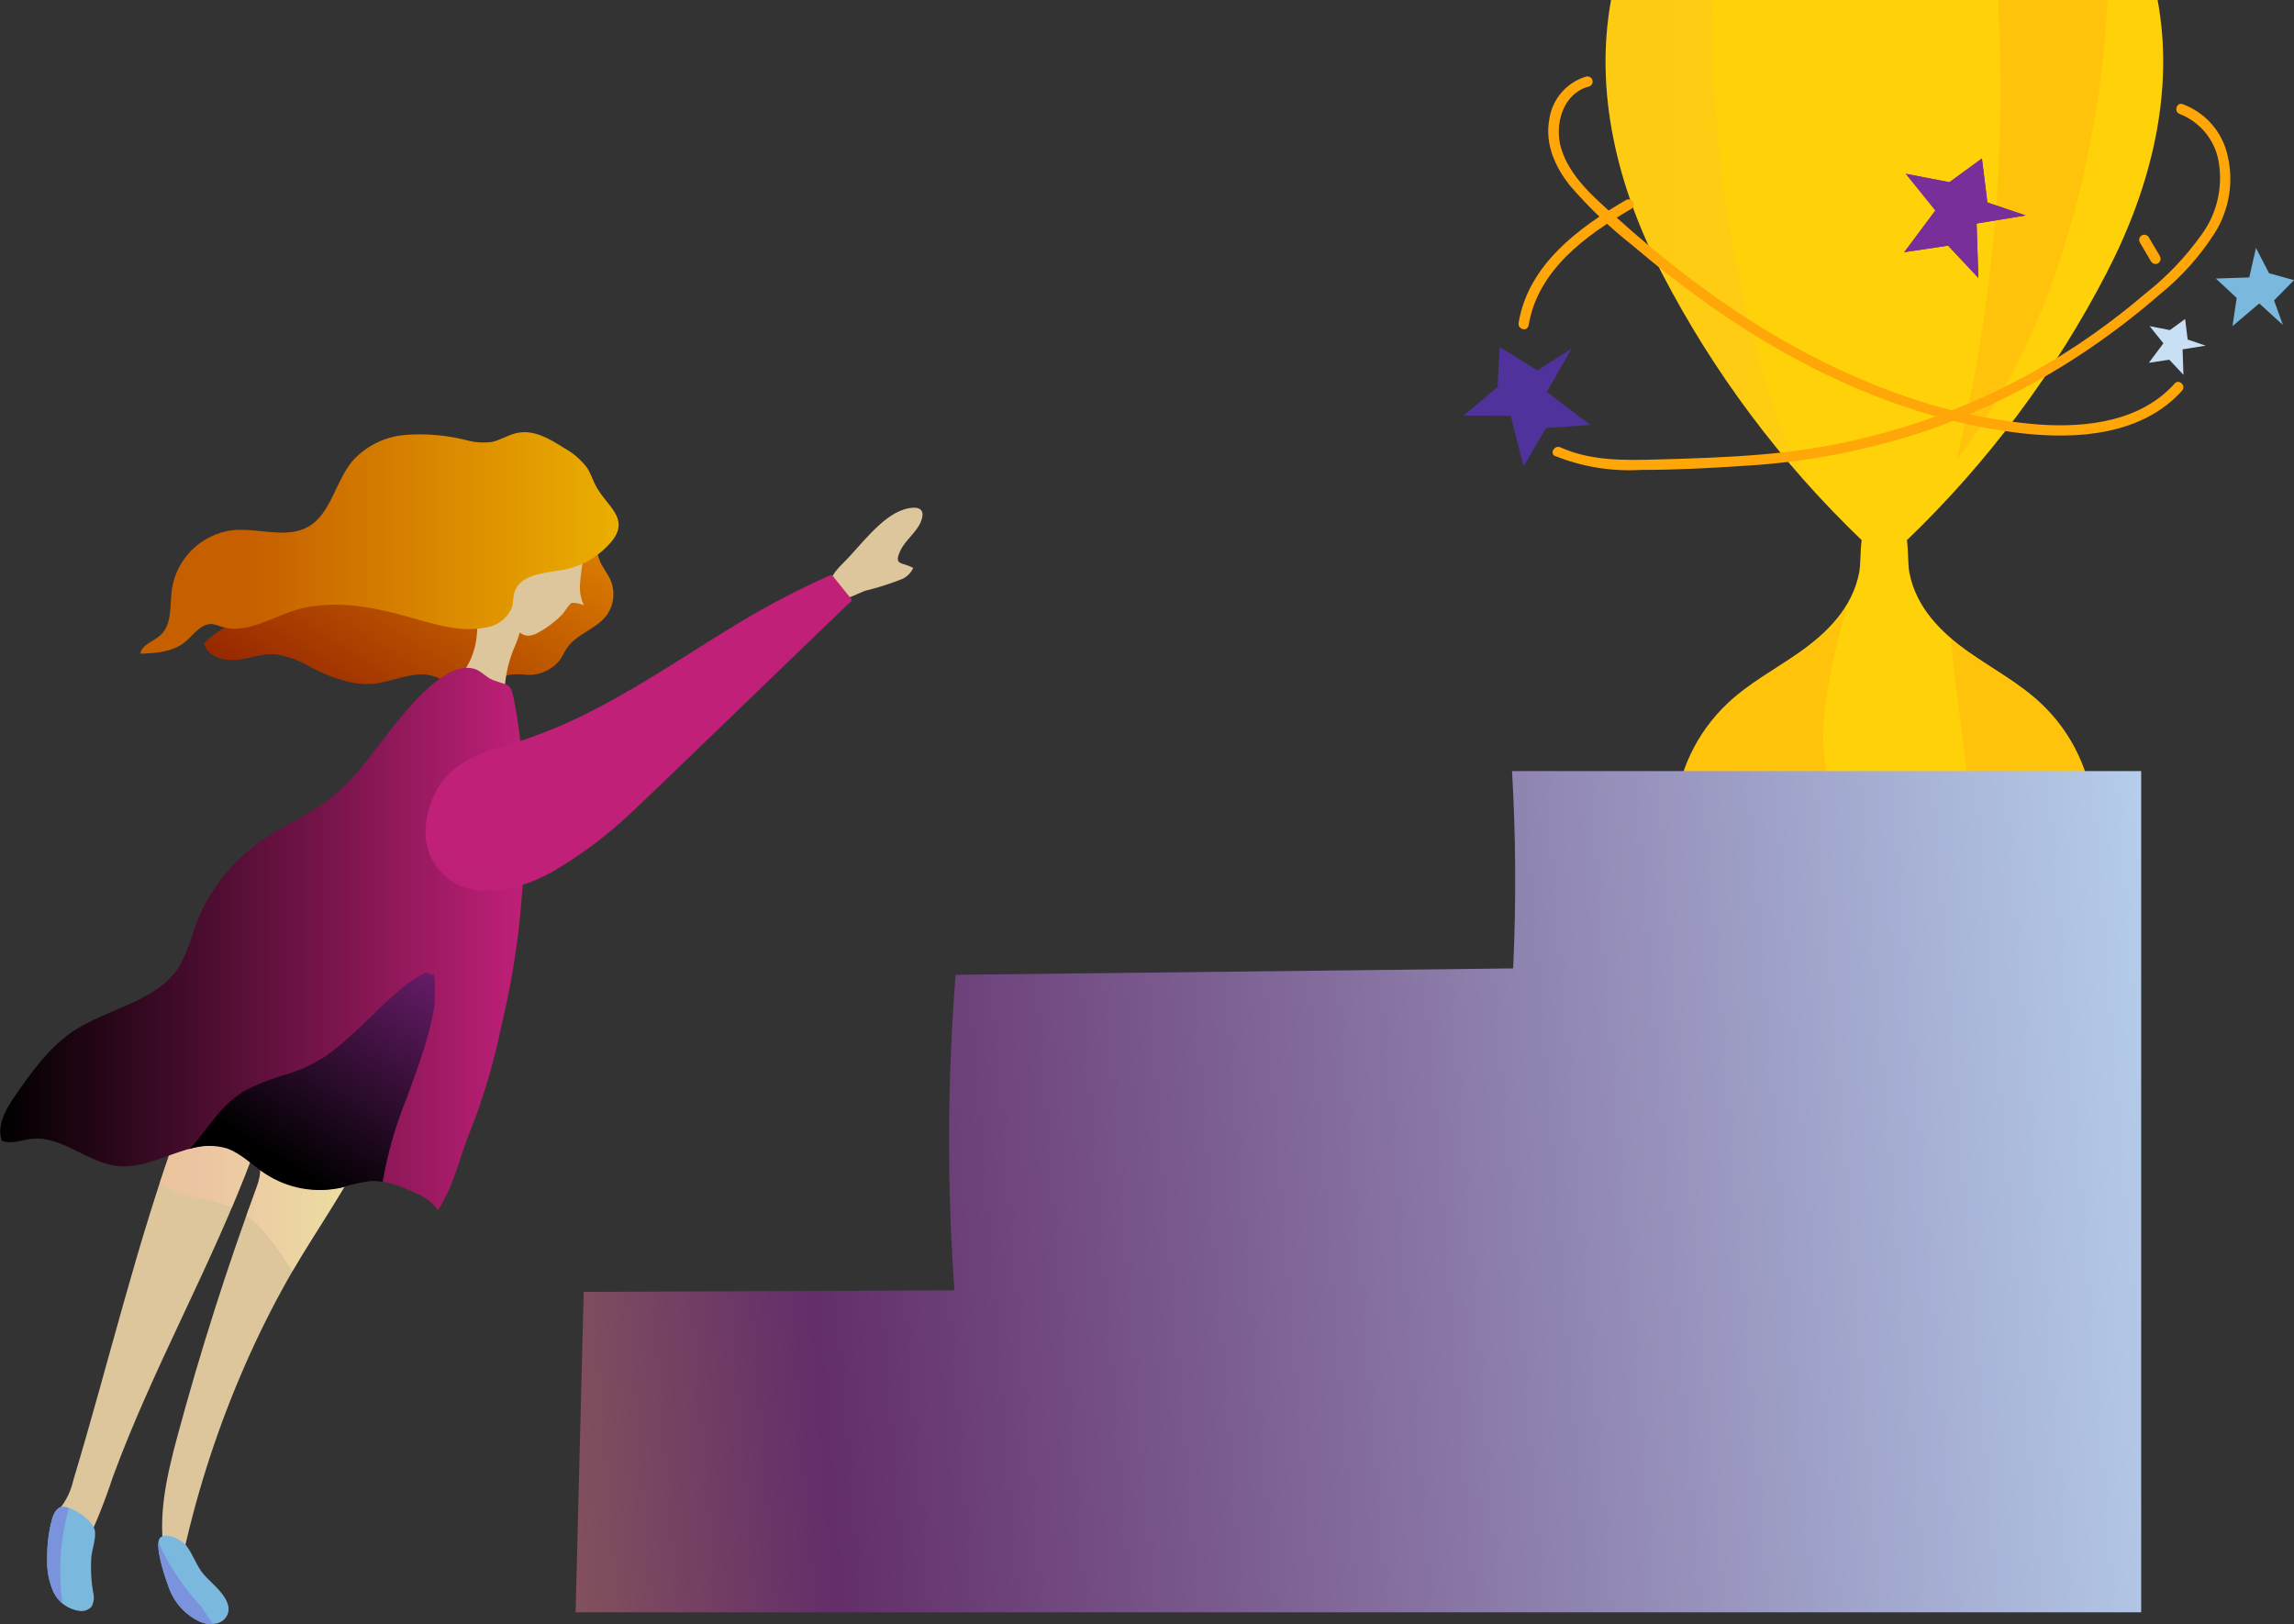 <svg xmlns="http://www.w3.org/2000/svg" width="411" height="291" viewBox="0 0 411 291" fill="none"><rect x="0" y="0" width="411" height="291" fill="#333333" stroke="none"/><path d="M386.563 0H288.648C285.633 16.369 289.734 33.342 297.618 48.686L297.724 48.882C306.952 66.707 319.054 82.891 333.543 96.784C333.256 98.819 333.392 101.155 333.075 102.693C331.839 108.918 327.377 113.379 322.342 116.906C318.045 119.921 313.296 122.438 309.497 126.041C303.908 131.323 300.521 138.521 300.015 146.193C312.111 145.02 324.283 144.849 336.407 145.681V145.862L337.598 145.771L338.789 145.862C338.796 145.802 338.796 145.741 338.789 145.681C350.908 144.849 363.075 145.021 375.166 146.193C374.673 138.517 371.284 131.315 365.683 126.041C361.854 122.438 357.151 119.921 352.839 116.906C347.804 113.379 343.342 108.918 342.106 102.693C341.804 101.185 341.925 98.819 341.653 96.784C356.143 82.869 368.244 66.665 377.472 48.822L377.563 48.626C385.462 33.342 389.608 16.369 386.563 0Z" fill="#FFD108"/><path d="M34.674 199.597C40.01 198.828 45.226 200.517 50.277 201.753C51.543 202.069 64.945 206.908 64.327 208.068C60.106 215.936 54.844 223.141 50.593 230.979C47.839 236.004 45.327 241.199 43.056 246.565C38.467 257.363 34.933 268.579 32.503 280.057L29.608 279.288C28.101 271.978 29.88 264.411 31.824 257.206C35.895 242.133 40.633 227.251 46.04 212.56C46.764 210.616 47.156 207.842 45.257 207.043C37.99 226.638 27.437 244.982 20.216 264.652C18.821 268.905 17.154 273.064 15.226 277.103C14.427 278.61 9.603 272.716 9.679 271.827C9.679 271.284 10.191 270.877 10.583 270.47C11.843 268.94 12.722 267.132 13.146 265.195C19.508 244.093 24.558 222.463 32.156 201.707C32.31 201.09 32.646 200.533 33.121 200.11C33.581 199.799 34.119 199.622 34.674 199.597Z" fill="#DDC69B"/><path style="mix-blend-mode:multiply" opacity="0.57" d="M52.221 227.362L51.935 227L51.362 226.231C49.939 223.97 48.336 221.828 46.568 219.825C45.837 219.063 45.023 218.385 44.141 217.805L46.04 212.56C46.764 210.616 47.156 207.842 45.272 207.043C44.096 210.193 42.844 213.299 41.533 216.388C40.297 215.857 39.015 215.438 37.704 215.137C35.88 214.7 34.01 214.429 32.216 213.886C31.99 213.886 30.875 213.359 31.462 213.645L30.437 213.133C29.804 212.786 29.201 212.394 28.598 212.002C29.729 208.551 30.905 205.114 32.156 201.707C32.31 201.09 32.646 200.533 33.121 200.11C33.568 199.807 34.089 199.63 34.628 199.597C39.965 198.828 45.181 200.517 50.231 201.753C51.498 202.069 64.9 206.908 64.282 208.068C60.663 214.791 56.307 221.061 52.462 227.663L52.221 227.362Z" fill="url(#paint0_linear)"/><path d="M40.915 288.83C40.796 289.33 40.539 289.787 40.175 290.149C39.81 290.511 39.351 290.764 38.849 290.879C37.838 291.097 36.783 290.991 35.834 290.578C34.531 289.975 33.363 289.116 32.4 288.051C31.436 286.987 30.697 285.739 30.226 284.383C29.684 282.966 27.634 276.846 28.628 275.61C29.623 274.374 32.563 275.882 33.362 276.922C34.613 278.52 35.141 280.509 36.498 282.107C37.855 283.705 41.397 286.237 40.915 288.83Z" fill="#7BB8DD"/><path d="M16.659 285.197C16.932 286.083 16.846 287.042 16.417 287.865C16.15 288.162 15.813 288.389 15.437 288.525C15.061 288.662 14.658 288.704 14.261 288.649C13.249 288.518 12.287 288.133 11.464 287.529C10.642 286.926 9.986 286.123 9.558 285.197C8.728 283.3 8.351 281.236 8.457 279.168C8.424 276.802 8.718 274.443 9.332 272.159C9.633 271.089 10.342 269.837 11.442 269.958C13.267 270.169 16.734 272.445 17.005 274.314C17.216 275.821 16.432 277.751 16.342 279.243C16.23 281.233 16.336 283.23 16.659 285.197Z" fill="#7BB8DD"/><path d="M28.387 276.394C30.239 280.45 32.711 284.192 35.714 287.488L35.925 287.684L36.935 289.191L37.04 289.357C37.2 289.654 37.392 289.932 37.613 290.186L38.201 291C37.392 291.038 36.584 290.899 35.834 290.593C34.531 289.99 33.363 289.131 32.4 288.066C31.436 287.002 30.697 285.754 30.226 284.398C29.759 283.162 28.101 278.489 28.387 276.394Z" fill="#7B93DD"/><path d="M9.332 272.204C9.633 271.134 10.342 269.883 11.442 270.003C11.752 270.043 12.055 270.119 12.347 270.229C10.775 275.8 10.39 281.639 11.216 287.367C10.519 286.767 9.954 286.028 9.558 285.197C8.728 283.3 8.351 281.236 8.457 279.168C8.428 276.817 8.722 274.474 9.332 272.204Z" fill="#7B93DD"/><path d="M161.291 103.883C161.804 103.708 162.275 103.429 162.674 103.063C163.074 102.697 163.393 102.253 163.613 101.758C161.533 100.628 160.055 101.381 161.322 98.653C162.196 96.769 164.171 95.442 164.97 93.513C165.935 91.162 164.608 90.499 161.955 91.282C157.809 92.579 154.085 97.914 151.085 100.869C149.729 102.21 148.251 103.883 148.628 105.752C148.689 106.107 148.836 106.441 149.057 106.725C149.278 107.009 149.566 107.234 149.894 107.38C151.055 107.817 153.829 106.28 154.93 105.873C157.092 105.353 159.218 104.688 161.291 103.883Z" fill="#DDC69B"/><path d="M92.065 83.218C94.673 85.344 98.487 85.072 101.517 86.519C102.674 87.085 103.698 87.889 104.522 88.879C105.346 89.869 105.95 91.022 106.296 92.262C107.02 95.051 106.387 98.141 107.578 100.763C108.09 101.864 108.889 102.798 109.372 103.914C109.833 104.982 109.997 106.156 109.846 107.31C109.695 108.465 109.234 109.557 108.512 110.47C106.643 112.776 103.326 113.605 101.623 116.047C101.11 116.786 100.779 117.63 100.236 118.353C99.501 119.245 98.559 119.943 97.492 120.387C96.425 120.831 95.266 121.007 94.115 120.901C93.189 120.78 92.252 120.78 91.326 120.901C89.352 121.293 87.995 123.222 86.065 123.765C82.944 124.624 80.125 121.67 77.02 120.991C73.914 120.313 70.477 122.077 67.145 122.499C63.241 122.936 59.397 121.413 55.869 119.665C53.842 118.397 51.572 117.565 49.206 117.223C46.869 117.102 44.683 118.037 42.271 118.248C39.859 118.459 37.145 117.54 36.527 115.233C38.591 113.315 41.008 111.815 43.643 110.817C49.462 108.631 56.487 108.797 60.995 104.501C62.502 103.115 63.527 101.351 65.02 99.979C69.015 96.287 75.045 96.196 80.201 94.463C81.37 94.177 82.465 93.646 83.413 92.906C84.362 92.165 85.142 91.231 85.703 90.167C86.095 89.157 86.171 88.026 86.562 87.001C86.871 86.311 87.319 85.692 87.88 85.185C88.44 84.677 89.099 84.291 89.817 84.051C90.534 83.812 91.293 83.724 92.046 83.793C92.799 83.863 93.529 84.088 94.191 84.454" fill="url(#paint1_linear)"/><path d="M92.472 115.264C90.888 118.683 90.183 122.445 90.422 126.207C87.644 125.08 85.012 123.623 82.583 121.865C82.482 121.809 82.398 121.726 82.342 121.624C82.324 121.513 82.335 121.399 82.375 121.293C82.414 121.187 82.481 121.093 82.568 121.021C83.856 119.405 84.749 117.511 85.176 115.49C85.824 112.475 85.402 109.038 85.478 105.903C85.478 104.607 85.659 103.1 86.759 102.421C87.179 102.192 87.652 102.077 88.131 102.09C89.018 102.116 89.885 102.364 90.651 102.812C91.417 103.259 92.059 103.892 92.518 104.652C93.419 106.187 93.839 107.956 93.724 109.732C93.598 111.63 93.176 113.496 92.472 115.264Z" fill="#DDC69B"/><path d="M89.804 183.921C88.536 190.129 86.751 196.219 84.467 202.129C82.357 207.028 81.452 212.364 78.437 216.871C77.216 214.806 74.819 213.856 72.573 212.967C70.706 212.106 68.687 211.625 66.633 211.55C64.829 211.763 63.052 212.157 61.327 212.726C58.982 213.259 56.554 213.312 54.189 212.882C51.824 212.452 49.57 211.547 47.563 210.224C45.286 208.716 43.327 206.636 40.734 205.702C34.342 203.576 27.799 209.621 21.136 208.942C15.633 208.37 10.99 203.365 5.518 204.074C3.769 204.3 1.93 205.099 0.317 204.375C-0.648 201.602 1.101 198.663 2.774 196.236C5.683 192.015 8.804 187.705 13.01 184.841C19.357 180.59 28.282 179.505 32.246 172.978C33.362 170.79 34.26 168.498 34.93 166.135C37.108 160.09 41.053 154.839 46.251 151.062C50.246 148.198 54.859 146.269 58.809 143.329C59.171 143.058 59.518 142.772 59.879 142.47C64.402 138.657 67.689 133.532 71.472 128.905C74.065 125.784 80.322 118.353 85.04 119.861C86.186 120.223 87.121 121.368 88.281 121.835C90.799 122.86 91.432 122.167 92.035 125.106C92.834 129.204 93.378 133.347 93.663 137.511C94.209 145.666 94.113 153.85 93.377 161.99C92.754 169.382 91.559 176.714 89.804 183.921Z" fill="url(#paint2_linear)"/><path d="M34.733 205.054C35.502 204.134 36.241 203.185 36.95 202.235C37.13 202.024 37.296 201.798 37.462 201.587L38.367 200.471C39.788 198.599 41.504 196.97 43.447 195.648C45.959 194.306 48.614 193.249 51.362 192.498C53.948 191.698 56.405 190.531 58.658 189.031C62.804 186.016 66.196 182.263 69.965 178.826C70.884 177.982 71.849 177.199 72.799 176.4L73.553 175.872C73.96 175.601 74.367 175.33 74.789 175.073C75.211 174.817 75.799 174.561 76.296 174.29C76.772 174.506 77.282 174.639 77.804 174.681C77.804 174.681 77.804 174.787 77.804 174.832C77.804 174.832 77.894 175.48 77.909 175.631C77.909 176.038 77.909 176.43 77.909 176.837C77.909 177.651 77.909 178.465 77.909 179.279L77.819 180.183C77.819 180.108 77.819 180.635 77.713 180.892C77.593 181.585 77.457 182.278 77.306 182.972C76.945 184.569 76.507 186.152 76.025 187.72C75.045 190.855 73.899 193.93 72.769 197.02C70.827 201.774 69.417 206.728 68.563 211.791C67.898 211.655 67.221 211.595 66.543 211.61C64.739 211.824 62.961 212.218 61.236 212.786C58.892 213.319 56.464 213.372 54.098 212.942C51.733 212.512 49.479 211.608 47.472 210.284C45.196 208.777 43.236 206.697 40.643 205.762C38.44 205.131 36.098 205.173 33.919 205.883C34.236 205.611 34.492 205.31 34.733 205.054Z" fill="url(#paint3_linear)"/><path d="M104.488 100.281C104.212 101.777 104.016 103.286 103.9 104.803C103.836 106.058 104.08 107.31 104.608 108.45C103.934 108.154 103.204 108.005 102.468 108.013C101.91 108.255 101.246 109.521 100.809 110.003C99.539 111.333 98.069 112.457 96.453 113.334C95.927 113.67 95.326 113.867 94.704 113.907C93.302 113.907 92.277 112.671 91.463 111.54C88.794 107.832 87.362 104.984 88.327 100.477C88.691 98.081 89.526 95.781 90.784 93.709C94.267 88.825 100.628 91.328 103.538 95.533C104.445 96.938 104.784 98.635 104.488 100.281Z" fill="#DDC69B"/><path d="M90.995 133.472C84.844 135.235 79.583 137.3 77.231 143.767C75.995 147.188 75.724 151.198 77.578 154.318C82.478 162.337 92.156 159.925 98.819 156.292C103.821 153.389 108.478 149.93 112.704 145.982C115.719 143.284 152.367 107.727 152.442 107.802C152.518 107.878 152.684 107.546 152.548 107.365L149.307 103.341C149.264 103.269 149.207 103.207 149.14 103.157C149.073 103.108 148.996 103.073 148.915 103.054C148.792 103.047 148.671 103.078 148.568 103.145C143.266 105.517 138.107 108.194 133.116 111.164C124.387 116.379 115.96 122.242 106.9 126.93C101.828 129.631 96.5 131.822 90.995 133.472Z" fill="url(#paint4_linear)"/><path d="M99.844 102.271C96.829 102.693 93.045 103.22 92.171 106.144C91.899 107.003 91.975 107.953 91.733 108.827C91.319 109.805 90.652 110.657 89.803 111.294C88.953 111.932 87.95 112.334 86.894 112.46C82.372 113.349 77.849 111.842 73.326 110.576C66.527 108.646 59.186 107.275 52.477 109.46C48.211 110.862 43.869 113.666 39.603 112.279C39.116 112.08 38.611 111.929 38.095 111.827C36.03 111.601 34.673 113.816 33.045 115.113C30.889 116.846 27.904 117.027 25.145 117.133C25.402 115.505 27.422 114.977 28.658 113.892C30.889 111.962 30.407 108.466 30.799 105.541C31.221 102.837 32.513 100.344 34.48 98.44C36.447 96.536 38.981 95.325 41.698 94.99C46.221 94.553 51.301 96.618 55.266 94.357C59.231 92.096 60.09 86.323 63.105 82.645C65.553 79.911 68.959 78.222 72.618 77.928C76.246 77.655 79.894 77.96 83.427 78.832C84.943 79.273 86.534 79.396 88.1 79.194C89.608 78.892 90.995 77.928 92.623 77.581C95.638 76.933 98.472 78.621 101.02 80.249C102.655 81.128 104.08 82.352 105.196 83.836C105.919 84.952 106.266 86.278 106.96 87.424C108.859 90.755 112.718 92.88 109.764 96.784C107.315 99.855 103.747 101.828 99.844 102.271Z" fill="url(#paint5_linear)"/><path d="M268.689 62.161L275.427 66.367L281.563 62.478L277.131 70.225L284.925 76.134L276.995 76.692L272.97 83.535L270.663 74.506L262.236 74.461L268.312 69.351L268.689 62.161Z" fill="#4F329B"/><g style="mix-blend-mode:multiply" opacity="0.38"><path style="mix-blend-mode:multiply" opacity="0.38" d="M322.07 83.309C319.549 78.326 317.558 73.092 316.131 67.693C309.765 46.322 306.62 24.122 306.799 1.824C306.794 1.21 306.859 0.598 306.995 0H288.648C285.633 16.369 289.734 33.342 297.618 48.686L297.724 48.882C305.261 63.395 314.673 76.855 325.719 88.916C324.4 87.115 323.182 85.243 322.07 83.309Z" fill="url(#paint6_linear)"/><path style="mix-blend-mode:multiply" opacity="0.38" d="M350.563 82.314L351.076 81.681L351.829 80.701L352.628 79.601C353.156 78.862 353.669 78.093 354.136 77.37C355.282 75.682 356.397 73.948 357.452 72.2C359.337 69.05 361.086 65.794 362.684 62.493C363.498 60.82 364.267 59.116 365.005 57.413L365.126 57.172C365.292 56.765 365.457 56.373 365.608 55.966C365.97 55.107 366.302 54.233 366.648 53.358C369.276 46.416 371.437 39.306 373.116 32.075C373.945 28.533 374.623 24.946 375.287 21.358C375.618 19.399 375.905 17.424 376.206 15.465V15.39C376.206 14.922 376.327 14.47 376.372 14.003C376.478 13.204 376.568 12.39 376.658 11.591C377.081 7.732 377.382 3.874 377.593 0.015H357.995C358.086 1.603 358.161 3.185 358.221 4.763C359.237 30.842 356.661 56.937 350.563 82.314Z" fill="url(#paint7_linear)"/><path style="mix-blend-mode:multiply" opacity="0.38" d="M353.05 145.244C360.439 145.211 367.825 145.548 375.181 146.254C374.687 138.578 371.298 131.375 365.698 126.101C361.869 122.499 357.166 119.981 352.854 116.967C351.693 116.138 350.562 115.264 349.477 114.344C350.442 124.669 352.221 134.919 353.05 145.244Z" fill="url(#paint8_linear)"/><path style="mix-blend-mode:multiply" opacity="0.38" d="M326.759 134.632C326.292 128.89 327.452 123.086 328.628 117.494C329.261 114.48 330.136 111.465 330.905 108.36C328.683 111.795 325.766 114.727 322.342 116.967C318.045 119.981 313.297 122.499 309.498 126.101C303.908 131.383 300.522 138.581 300.015 146.254C309.704 145.322 319.444 145.03 329.171 145.379C327.884 141.923 327.072 138.307 326.759 134.632Z" fill="url(#paint9_linear)"/></g><path d="M355.085 28.398L356.065 36.281L362.94 38.602L354.136 40.049L354.452 49.801L349.025 44.013L341.171 45.189L346.749 37.713L341.457 31.141L349.266 32.648L355.085 28.398Z" fill="#782F9A"/><path d="M391.493 57.157L391.945 60.835L395.171 61.935L391.04 62.598L391.191 67.165L388.658 64.452L384.995 65.01L387.603 61.513L385.131 58.438L388.764 59.147L391.493 57.157Z" fill="#C9DFF3"/><path d="M411 50.193L407.427 53.826L409.01 58.227L404.774 54.368L399.98 58.438L400.734 53.389L396.995 49.907L402.98 49.711L404.186 44.435L406.538 48.957L411 50.193Z" fill="#7BB8DD"/><path d="M103.13 288.89H383.623V138.159H270.904C271.588 149.935 271.653 161.738 271.1 173.521L171.211 174.666C169.723 193.481 169.653 212.38 171 231.205L104.578 231.477L103.13 288.89Z" fill="url(#paint10_linear)"/><path d="M291.317 35.844C282.799 40.818 273.799 47.45 272.081 57.85C271.885 59.011 273.588 59.508 273.86 58.333C275.503 48.384 284.111 42.174 292.236 37.441C292.448 37.319 292.603 37.118 292.667 36.882C292.73 36.646 292.697 36.395 292.576 36.183C292.454 35.971 292.252 35.816 292.016 35.753C291.78 35.689 291.529 35.722 291.317 35.844Z" fill="#FFA608"/><path d="M278.653 81.711C283.527 83.664 288.774 84.513 294.015 84.198C300.211 84.198 306.437 83.881 312.618 83.459C323.916 82.803 335.073 80.618 345.784 76.963C355.917 73.365 365.544 68.476 374.427 62.417C378.766 59.457 382.929 56.246 386.894 52.801C390.798 49.663 394.159 45.905 396.844 41.677C398.119 39.63 398.974 37.349 399.36 34.969C399.746 32.588 399.654 30.155 399.09 27.81C398.62 25.734 397.637 23.808 396.231 22.21C394.824 20.612 393.04 19.391 391.04 18.66C389.925 18.284 389.427 20.062 390.558 20.439C392.432 21.178 394.074 22.407 395.31 23.998C396.546 25.59 397.331 27.484 397.583 29.483C398.214 33.924 397.083 38.435 394.432 42.054C391.596 46.033 388.204 49.586 384.362 52.605C380.562 55.85 376.575 58.87 372.422 61.649C355.551 72.907 336.101 79.706 315.889 81.409C309.588 81.952 303.256 82.163 296.94 82.329C291.09 82.495 285.03 82.615 279.573 80.158C278.502 79.676 277.568 81.259 278.653 81.756V81.711Z" fill="#FFA608"/><path d="M284.125 13.732C282.395 14.262 280.854 15.282 279.688 16.667C278.522 18.052 277.781 19.744 277.553 21.539C276.799 25.85 278.623 29.905 281.261 33.236C284.688 37.215 288.495 40.85 292.628 44.089C296.578 47.465 300.663 50.675 304.884 53.72C321.844 65.93 341.337 75.23 362.291 77.641C372.226 78.772 383.804 77.928 390.934 70.014C391.718 69.14 390.422 67.829 389.623 68.718C383.593 75.471 373.975 76.661 365.367 76.074C355.984 75.323 346.761 73.205 337.99 69.788C320.02 63.02 303.919 51.866 289.749 39.084C285.844 35.587 281.276 31.804 279.708 26.604C278.427 22.384 279.98 16.731 284.668 15.51C284.904 15.444 285.104 15.287 285.224 15.074C285.344 14.86 285.375 14.608 285.309 14.372C285.243 14.136 285.086 13.936 284.872 13.816C284.659 13.696 284.407 13.666 284.171 13.732H284.125Z" fill="#FFA608"/><path d="M387 45.928L384.98 42.521C384.858 42.309 384.657 42.154 384.421 42.091C384.185 42.027 383.933 42.06 383.721 42.182C383.509 42.304 383.355 42.505 383.291 42.741C383.227 42.977 383.26 43.229 383.382 43.441L385.387 46.847C385.513 47.057 385.716 47.209 385.953 47.272C386.189 47.334 386.441 47.3 386.653 47.179C386.857 47.051 387.004 46.85 387.066 46.618C387.127 46.386 387.098 46.139 386.985 45.928H387Z" fill="#FFA608"/><path d="M355.085 28.398L356.065 36.281L362.94 38.602L354.136 40.049L354.452 49.801L349.025 44.013L341.171 45.189L346.749 37.713L341.457 31.141L349.266 32.648L355.085 28.398Z" fill="#782F9A"/><defs><linearGradient id="paint0_linear" x1="64.342" y1="213.51" x2="9.739" y2="213.51" gradientUnits="userSpaceOnUse"><stop stop-color="#F7F2A7"/><stop offset="0.53" stop-color="#F7C3A6"/><stop offset="1" stop-color="#EBC282"/></linearGradient><linearGradient id="paint1_linear" x1="98.789" y1="69.713" x2="59.948" y2="133.628" gradientUnits="userSpaceOnUse"><stop stop-color="#F69C00"/><stop offset="1" stop-color="#942400"/></linearGradient><linearGradient id="paint2_linear" x1="94.025" y1="168.351" x2="3.67309e-05" y2="168.351" gradientUnits="userSpaceOnUse"><stop stop-color="#C02078"/><stop offset="1"/></linearGradient><linearGradient id="paint3_linear" x1="77.638" y1="166.602" x2="51.322" y2="208.795" gradientUnits="userSpaceOnUse"><stop stop-color="#762078"/><stop offset="1"/></linearGradient><linearGradient id="paint4_linear" x1="13945.2" y1="4703.07" x2="13606.1" y2="5735.63" gradientUnits="userSpaceOnUse"><stop stop-color="#C02078"/><stop offset="1"/></linearGradient><linearGradient id="paint5_linear" x1="130.221" y1="97.311" x2="44.502" y2="97.311" gradientUnits="userSpaceOnUse"><stop stop-color="#F6C600"/><stop offset="1" stop-color="#C65F00"/></linearGradient><linearGradient id="paint6_linear" x1="287.638" y1="44.465" x2="387.558" y2="44.465" gradientUnits="userSpaceOnUse"><stop stop-color="#F7A356"/><stop offset="0.53" stop-color="#F7C03E"/><stop offset="1" stop-color="#FF6E1E"/></linearGradient><linearGradient id="paint7_linear" x1="-5087.09" y1="2477.21" x2="-3295.53" y2="2477.21" gradientUnits="userSpaceOnUse"><stop stop-color="#F7A356"/><stop offset="0.53" stop-color="#F7C03E"/><stop offset="1" stop-color="#FF6E1E"/></linearGradient><linearGradient id="paint8_linear" x1="-4821.31" y1="2961.64" x2="-3117.68" y2="2961.64" gradientUnits="userSpaceOnUse"><stop stop-color="#F7A356"/><stop offset="0.53" stop-color="#F7C03E"/><stop offset="1" stop-color="#FF6E1E"/></linearGradient><linearGradient id="paint9_linear" x1="-5914.02" y1="3414.58" x2="-3866.66" y2="3414.58" gradientUnits="userSpaceOnUse"><stop stop-color="#F7A356"/><stop offset="0.53" stop-color="#F7C03E"/><stop offset="1" stop-color="#FF6E1E"/></linearGradient><linearGradient id="paint10_linear" x1="-198.995" y1="255.262" x2="394.235" y2="208.159" gradientUnits="userSpaceOnUse"><stop stop-color="#DD9178"/><stop offset="0.08" stop-color="#DE9376"/><stop offset="0.11" stop-color="#E19A6E"/><stop offset="0.14" stop-color="#E7A561"/><stop offset="0.17" stop-color="#EFB54E"/><stop offset="0.19" stop-color="#F9CA36"/><stop offset="0.2" stop-color="#FFD529"/><stop offset="0.58" stop-color="#632E6A"/><stop offset="1" stop-color="#B7D0EE"/></linearGradient></defs></svg>